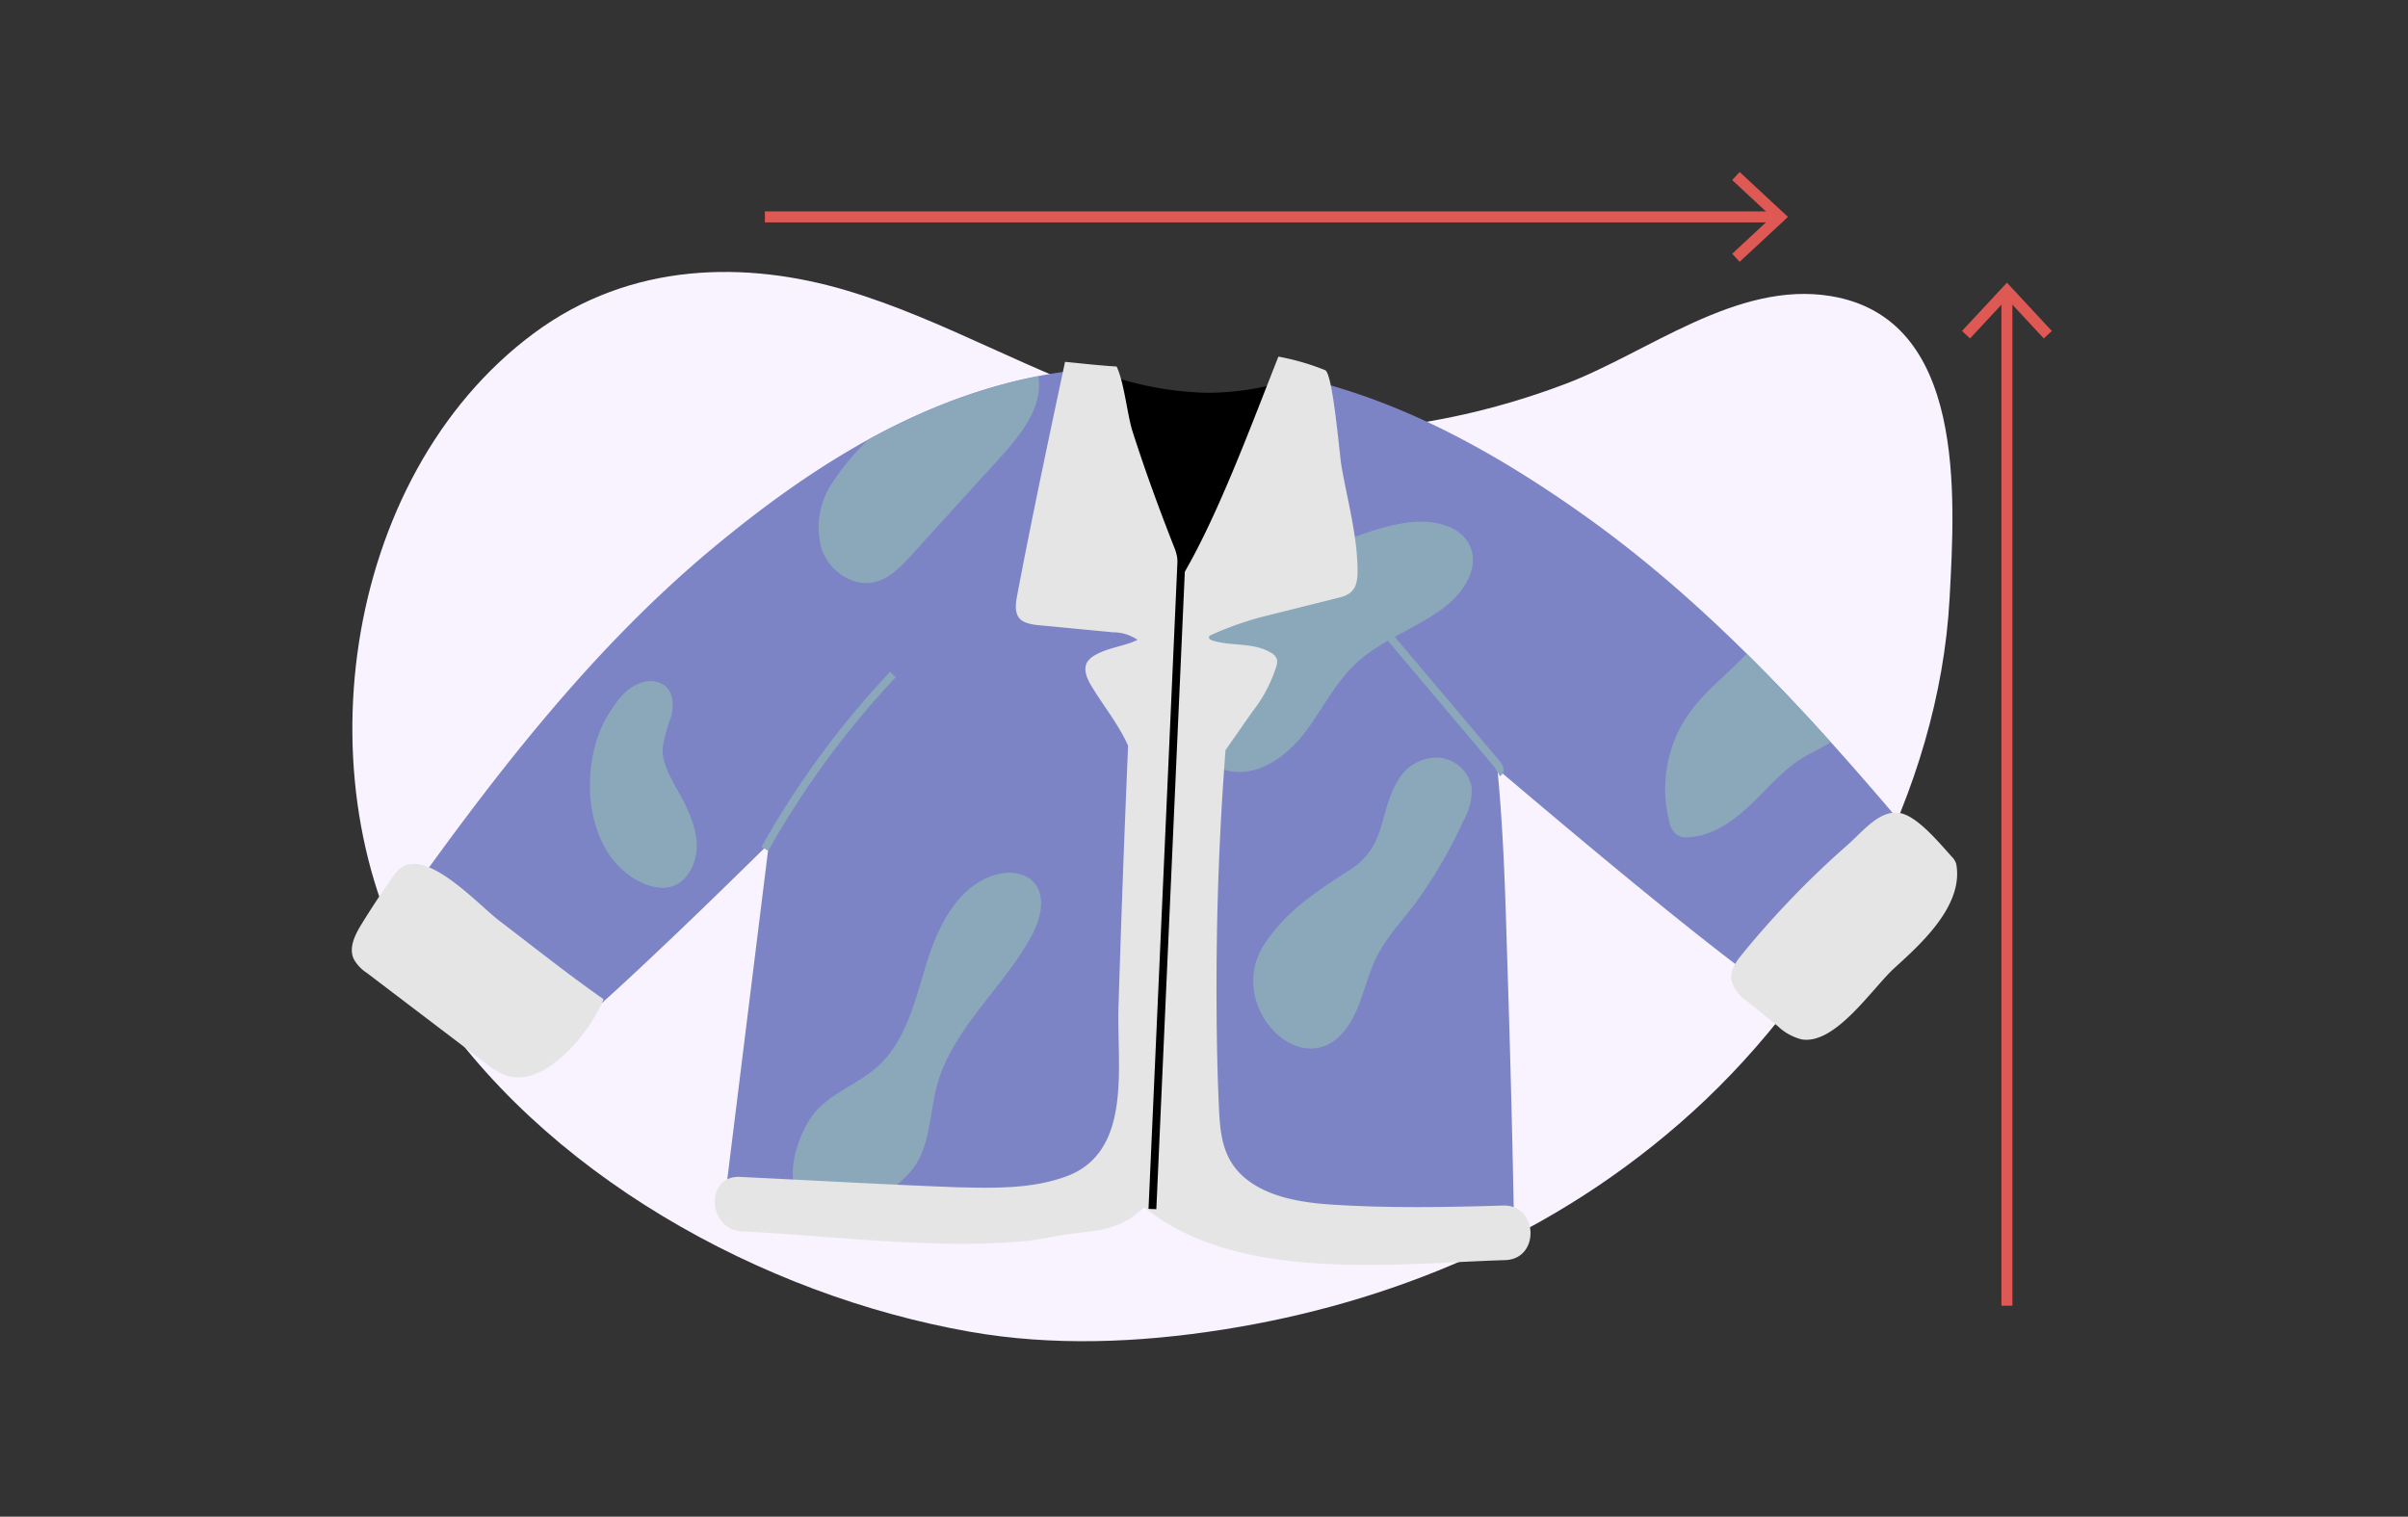 <svg xmlns="http://www.w3.org/2000/svg" xmlns:xlink="http://www.w3.org/1999/xlink" width="308" height="194" viewBox="0 0 308 194">
  <rect x="0" y="0" width="308" height="194" fill="#333333" stroke="none"/>
  <defs>
    <clipPath id="clip-path">
      <path id="Trazado_25125" data-name="Trazado 25125" d="M869.087,1146.287c-11.641-8.263-23.748-14.854-36.759-17.708q-.767,2.173-1.554,4.341c-6.965,5.741-17.4.374-23.231-5.137-.029-.03-.051-.061-.077-.09-.629.068-1.256.149-1.881.233,0-.112-.006-.224-.006-.336-18.032,1.666-33.608,10.947-48.142,23.084-15.95,13.32-28.62,30.085-40.646,47.032a71.866,71.866,0,0,0,16.873,18.331c1.382,1.057,17.076-13.859,31.169-27.733q-2.921,23.523-5.838,47.044c15.208.06,29.6.82,43.876,1.676,1.1-.464,2.207-.9,3.318-1.337,2.569-1.014,5.2-2.142,7.067-4.255a1.4,1.4,0,0,1,2.17,0c2.08,2.183,3.938,4.581,6.078,6.707,12.581.724,25.314,1.318,38.681,1.37q-.312-17.673-.882-35.341c-.243-7.548-.419-16.423-1.3-25.415,16.387,13.913,38.418,32.164,39.909,30.828a71.89,71.89,0,0,0,15.382-19.6C899.981,1174.033,886.033,1158.314,869.087,1146.287Z" transform="translate(-716.792 -1127.589)" fill="none"/>
    </clipPath>
  </defs>
  <g id="Grupo_16511" data-name="Grupo 16511" transform="translate(-3929 -1204)">
    <g id="Grupo_16506" data-name="Grupo 16506">
      <rect id="Rectángulo_4085" data-name="Rectángulo 4085" width="308" height="194" transform="translate(3929 1204)" fill="none"/>
      <g id="Grupo_16502" data-name="Grupo 16502" transform="translate(3260.988 116.355)">
        <path id="Trazado_25113" data-name="Trazado 25113" d="M736.227,1126.624c12.5-9.291,27.343-9.277,40-5.522s24.079,10.825,36.7,14.685c17.289,5.285,36.68,4.329,55.307-2.725,10.5-3.975,21.868-13.2,33.89-11.234,17.37,2.834,15.944,25.547,15.232,38.7-1.333,24.641-15.01,49.4-32.807,65.591s-39.2,24.588-59.948,27.881c-11.032,1.752-22.069,2.156-32.577.3-26.52-4.672-54.812-20.17-69.729-43.484C706.148,1185.572,711.417,1145.068,736.227,1126.624Z" transform="translate(0.02 3.684)" fill="#f8f3ff"/>
        <g id="Grupo_16002" data-name="Grupo 16002" transform="translate(713.012 1133.258)">
          <path id="Trazado_25114" data-name="Trazado 25114" d="M821.02,1130.22c-.166.24-.327.483-.509.715-6.823,8.728-18.743,2.855-25.129-3.183-.029-.03-.051-.06-.077-.09A52.622,52.622,0,0,0,778,1132.317c-15.635,7.535-20.913,20.423-23.019,37.356q-4.079,32.821-8.145,65.644c15.208.06,29.6.82,43.875,1.676,1.1-.464,2.207-.9,3.318-1.337,2.569-1.014,5.2-2.142,7.067-4.255a1.4,1.4,0,0,1,2.17,0c2.081,2.183,3.938,4.581,6.078,6.707,12.581.724,25.314,1.318,38.681,1.37q-.312-17.673-.882-35.341C846.358,1179.789,846.3,1141.642,821.02,1130.22Z" transform="translate(-699.321 -1125.965)" fill="#7c84c6"/>
          <path id="Trazado_25115" data-name="Trazado 25115" d="M806.472,1139.052a70.49,70.49,0,0,1-.892-11.463c-18.032,1.666-33.608,10.947-48.142,23.084-15.95,13.32-28.62,30.085-40.646,47.032a71.866,71.866,0,0,0,16.873,18.331c2.426,1.853,48.937-45.491,53.5-50.054,6.041-6.041,10.2-12.411,15.815-18.785.7-.79,2.2-2.641,4.089-4.89Q806.732,1140.682,806.472,1139.052Z" transform="translate(-711.482 -1125.995)" fill="#7c84c6"/>
          <path id="Trazado_25116" data-name="Trazado 25116" d="M837.932,1146c-11.641-8.263-23.748-14.854-36.759-17.709-2.3,6.5-4.682,12.986-7.412,19.317,5.383,5.428,9.79,10.907,15.738,15.986,4.907,4.191,54.99,47.739,57.263,45.7a71.89,71.89,0,0,0,15.382-19.6C868.826,1173.748,854.877,1158.03,837.932,1146Z" transform="translate(-680.327 -1125.71)" fill="#7c84c6"/>
          <path id="Trazado_25117" data-name="Trazado 25117" d="M866.561,1173.323c-1.4-1.559-4.081-4.764-6.208-5.26-2.656-.618-4.853,2.287-6.795,3.988a117.631,117.631,0,0,0-13.5,13.975c-.781.955-1.592,2.069-1.44,3.294a4.744,4.744,0,0,0,2.065,2.807q1.934,1.57,3.869,3.143a6.83,6.83,0,0,0,3.106,1.719c4.332.663,9-6.573,11.893-9.194,3.433-3.116,8.79-7.982,7.85-13.213a2.033,2.033,0,0,0-.548-.933C866.753,1173.541,866.658,1173.431,866.561,1173.323Z" transform="translate(-662.178 -1109.646)" fill="#e5e5e5"/>
          <path id="Trazado_25118" data-name="Trazado 25118" d="M731.925,1179.954c-3.027-2.307-10.244-10.447-13.423-6q-2.24,3.131-4.258,6.414c-.825,1.342-1.643,2.981-1,4.418a5.008,5.008,0,0,0,1.687,1.8q7.588,5.767,15.174,11.533a10.99,10.99,0,0,0,2.246,1.437c5.2,2.241,11.226-5.528,12.861-9.6C740.662,1186.763,736.341,1183.32,731.925,1179.954Z" transform="translate(-713.012 -1107.756)" fill="#e5e5e5"/>
          <g id="Grupo_16001" data-name="Grupo 16001" transform="translate(5.31 1.594)">
            <g id="Grupo_16000" data-name="Grupo 16000" clip-path="url(#clip-path)">
              <g id="Grupo_15999" data-name="Grupo 15999" transform="translate(25.148 -5.078)">
                <path id="Trazado_25119" data-name="Trazado 25119" d="M756.026,1204.064c2.148-2.5,5.51-3.6,7.965-5.8,3.679-3.291,4.816-8.475,6.267-13.193s3.931-9.8,8.633-11.3c1.705-.545,3.783-.458,5.025.831,1.738,1.807.952,4.8-.249,7-3.631,6.646-10.1,11.782-12.071,19.094-.847,3.147-.812,6.573-2.332,9.454-2.08,3.943-8.453,7.28-12.98,6.243C751.011,1215.186,753.464,1207.045,756.026,1204.064Z" transform="translate(-727.218 -1103.947)" fill="#8ba8bb"/>
                <path id="Trazado_25120" data-name="Trazado 25120" d="M813.711,1165.713a5.683,5.683,0,0,1,5.137-2.734,4.648,4.648,0,0,1,4.175,3.827,8.094,8.094,0,0,1-1.143,4.419,60.6,60.6,0,0,1-6.071,10.4c-1.711,2.253-3.7,4.335-4.955,6.868-1.191,2.4-1.676,5.1-2.873,7.494-5.185,10.373-16.958-.771-11.466-9.147,2.807-4.28,6.719-6.795,10.881-9.472C812.33,1174.191,810.984,1170.136,813.711,1165.713Z" transform="translate(-710.247 -1108.193)" fill="#8ba8bb"/>
                <path id="Trazado_25121" data-name="Trazado 25121" d="M843.45,1155.518c-2.506,2.829-5.663,5.08-7.841,8.169a16.838,16.838,0,0,0-2.5,13.722,2.777,2.777,0,0,0,1.076,1.809,2.526,2.526,0,0,0,1.4.249c3.029-.143,5.692-2.031,7.891-4.12s4.167-4.48,6.753-6.063c1.717-1.051,3.7-1.741,5.109-3.176,2.194-2.231,2.475-5.822,1.51-8.8-.723-2.231-4.348-9.568-6.992-9.925C846.809,1146.973,845.18,1153.563,843.45,1155.518Z" transform="translate(-695.066 -1114.506)" fill="#8ba8bb"/>
                <path id="Trazado_25122" data-name="Trazado 25122" d="M817.389,1141.6c3.123-.444,7,.289,8.124,3.235,1.033,2.7-.909,5.657-3.183,7.447-3.613,2.843-8.254,4.25-11.591,7.412-2.71,2.566-4.32,6.064-6.626,9s-5.88,5.441-9.534,4.678c-3.444-.719-5.778-4.294-5.92-7.81-.261-6.489,5.469-13.348,10.808-16.5C804.674,1145.991,811.423,1142.449,817.389,1141.6Z" transform="translate(-712.853 -1116.887)" fill="#8ba8bb"/>
                <path id="Trazado_25123" data-name="Trazado 25123" d="M762.584,1137.447a30.3,30.3,0,0,0-5.545,6.535,10.061,10.061,0,0,0-1.062,8.264c1,2.687,3.957,4.715,6.746,4.044,1.909-.459,3.349-1.986,4.671-3.44l11.361-12.5c2.713-2.985,5.623-6.631,4.828-10.585-.881-4.38-6.9-7.518-10.728-4.745-1.547,1.122-2.4,3.568-3.516,5.084A61.975,61.975,0,0,1,762.584,1137.447Z" transform="translate(-726.273 -1123.974)" fill="#8ba8bb"/>
                <path id="Trazado_25124" data-name="Trazado 25124" d="M737.162,1160.073c1.048-1.639,2.2-3.245,4.126-3.873a3.208,3.208,0,0,1,3,.395c1.087.9,1.152,2.56.8,3.926a21.408,21.408,0,0,0-1.1,4.077c-.129,2.423,1.943,5.172,2.947,7.313,1.207,2.574,2.1,5.359.733,8.068-1.441,2.863-4.1,2.986-6.763,1.591C733.693,1177.8,733.206,1166.26,737.162,1160.073Z" transform="translate(-734.694 -1111.009)" fill="#8ba8bb"/>
              </g>
            </g>
          </g>
          <path id="Trazado_25126" data-name="Trazado 25126" d="M795.382,1130.8a41.781,41.781,0,0,1-15.995-3.655c2,3.328,2.979,7.235,5.035,10.565,1.16,1.88,2.217,3.817,3.251,5.766.114.145.242.277.348.427a18.517,18.517,0,0,1,2.135,4.248c.834,1.541,2.1,12.709,3.026,14.2,3.065-8.343,6.449-25.274,11.945-32.906A34.542,34.542,0,0,1,795.382,1130.8Z" transform="translate(-686.145 -1126.174)"/>
          <path id="Trazado_25127" data-name="Trazado 25127" d="M846.888,1235.043c-7.254.222-14.583.344-21.83-.116-3.829-.243-8.287-.916-11.286-3.492-3.026-2.6-3.109-6.139-3.268-9.821-.215-4.977-.274-9.967-.27-14.948q.01-14.951,1.15-29.872l3.411-4.89a17.947,17.947,0,0,0,3.117-5.932,1.621,1.621,0,0,0,.032-.846,1.5,1.5,0,0,0-.683-.754c-2.187-1.394-5.073-.833-7.549-1.6-.223-.07-.495-.236-.434-.464.037-.139.185-.214.318-.27a41.468,41.468,0,0,1,6.375-2.271l10.036-2.51c2.1-.526,2.3-1.844,2.262-3.8-.076-4.269-1.325-8.805-2.054-13.007-.249-1.437-1.1-11.862-2.089-12.261a30.607,30.607,0,0,0-4.609-1.451c-.452-.1-.909-.2-1.367-.282-3.313,8.339-7.576,19.979-12.113,27.76-.555.952-.629-1.887-1.107-3.095-1.961-4.967-3.8-9.987-5.431-15.073-.681-2.13-1.061-6.239-2.04-8.323-2.2-.132-4.4-.388-6.6-.6-2.045,9.6-4.327,20.344-6.143,29.984-.19,1-.323,2.176.386,2.905.747.77,2.5.8,3.5.9l8.406.806a5.462,5.462,0,0,1,3.126.968c-1.7.818-3.616.951-5.295,1.877a2.859,2.859,0,0,0-1.138.955c-.548.921-.051,2.094.5,3.015,1.545,2.582,3.519,4.969,4.723,7.694q-.721,16.767-1.233,33.542c-.225,7.365,1.849,18.411-6.67,21.541-4.466,1.639-9.364,1.5-14.042,1.389-9.232-.346-18.463-.879-27.692-1.322-4.484-.215-4.183,6.76.274,6.973,11.675.559,23.943,2.262,35.613,1.285a34.855,34.855,0,0,0,4.071-.591c4.6-.947,8.069-.229,11.729-3.792,11.9,9.719,31.909,7.207,46.188,6.768C851.651,1241.878,851.38,1234.906,846.888,1235.043Z" transform="translate(-699.632 -1126.454)" fill="#e5e5e5"/>
          <path id="Trazado_25128" data-name="Trazado 25128" d="M750.621,1177.707A113.854,113.854,0,0,1,767,1155.4" transform="translate(-697.789 -1114.739)" fill="none" stroke="#8ba8bb" stroke-miterlimit="10" stroke-width="1"/>
          <path id="Trazado_25129" data-name="Trazado 25129" d="M821.485,1169.5c.393-.212.143-.811-.146-1.152l-14.105-16.7" transform="translate(-674.873 -1116.257)" fill="none" stroke="#8ba8bb" stroke-miterlimit="10" stroke-width="1"/>
          <path id="Trazado_25130" data-name="Trazado 25130" d="M785.909,1230.8q2.073-46.381,4.145-92.76" transform="translate(-683.505 -1121.765)" fill="none" stroke="#000" stroke-miterlimit="10" stroke-width="1"/>
        </g>
        <g id="Grupo_16006" data-name="Grupo 16006" transform="translate(918.966 1123.801)">
          <g id="Grupo_16003" data-name="Grupo 16003" transform="translate(5.042 1.523)">
            <rect id="Rectángulo_3892" data-name="Rectángulo 3892" width="1.405" height="129.336" fill="#de5954"/>
          </g>
          <g id="Grupo_16005" data-name="Grupo 16005">
            <g id="Grupo_16004" data-name="Grupo 16004">
              <path id="Trazado_25131" data-name="Trazado 25131" d="M871.111,1125.9l-1.029.958-4.715-5.074-4.716,5.074-1.029-.958,5.745-6.178Z" transform="translate(-859.622 -1119.722)" fill="#de5954"/>
            </g>
          </g>
        </g>
        <g id="Grupo_16010" data-name="Grupo 16010" transform="translate(765.844 1109.645)">
          <g id="Grupo_16007" data-name="Grupo 16007" transform="translate(0 5.041)">
            <rect id="Rectángulo_3893" data-name="Rectángulo 3893" width="129.336" height="1.405" fill="#de5954"/>
          </g>
          <g id="Grupo_16009" data-name="Grupo 16009" transform="translate(123.723)">
            <g id="Grupo_16008" data-name="Grupo 16008">
              <path id="Trazado_25132" data-name="Trazado 25132" d="M839.653,1121.134l-.958-1.029,5.074-4.715-5.074-4.716.958-1.029,6.178,5.745Z" transform="translate(-838.694 -1109.645)" fill="#de5954"/>
            </g>
          </g>
        </g>
      </g>
    </g>
  </g>
</svg>
